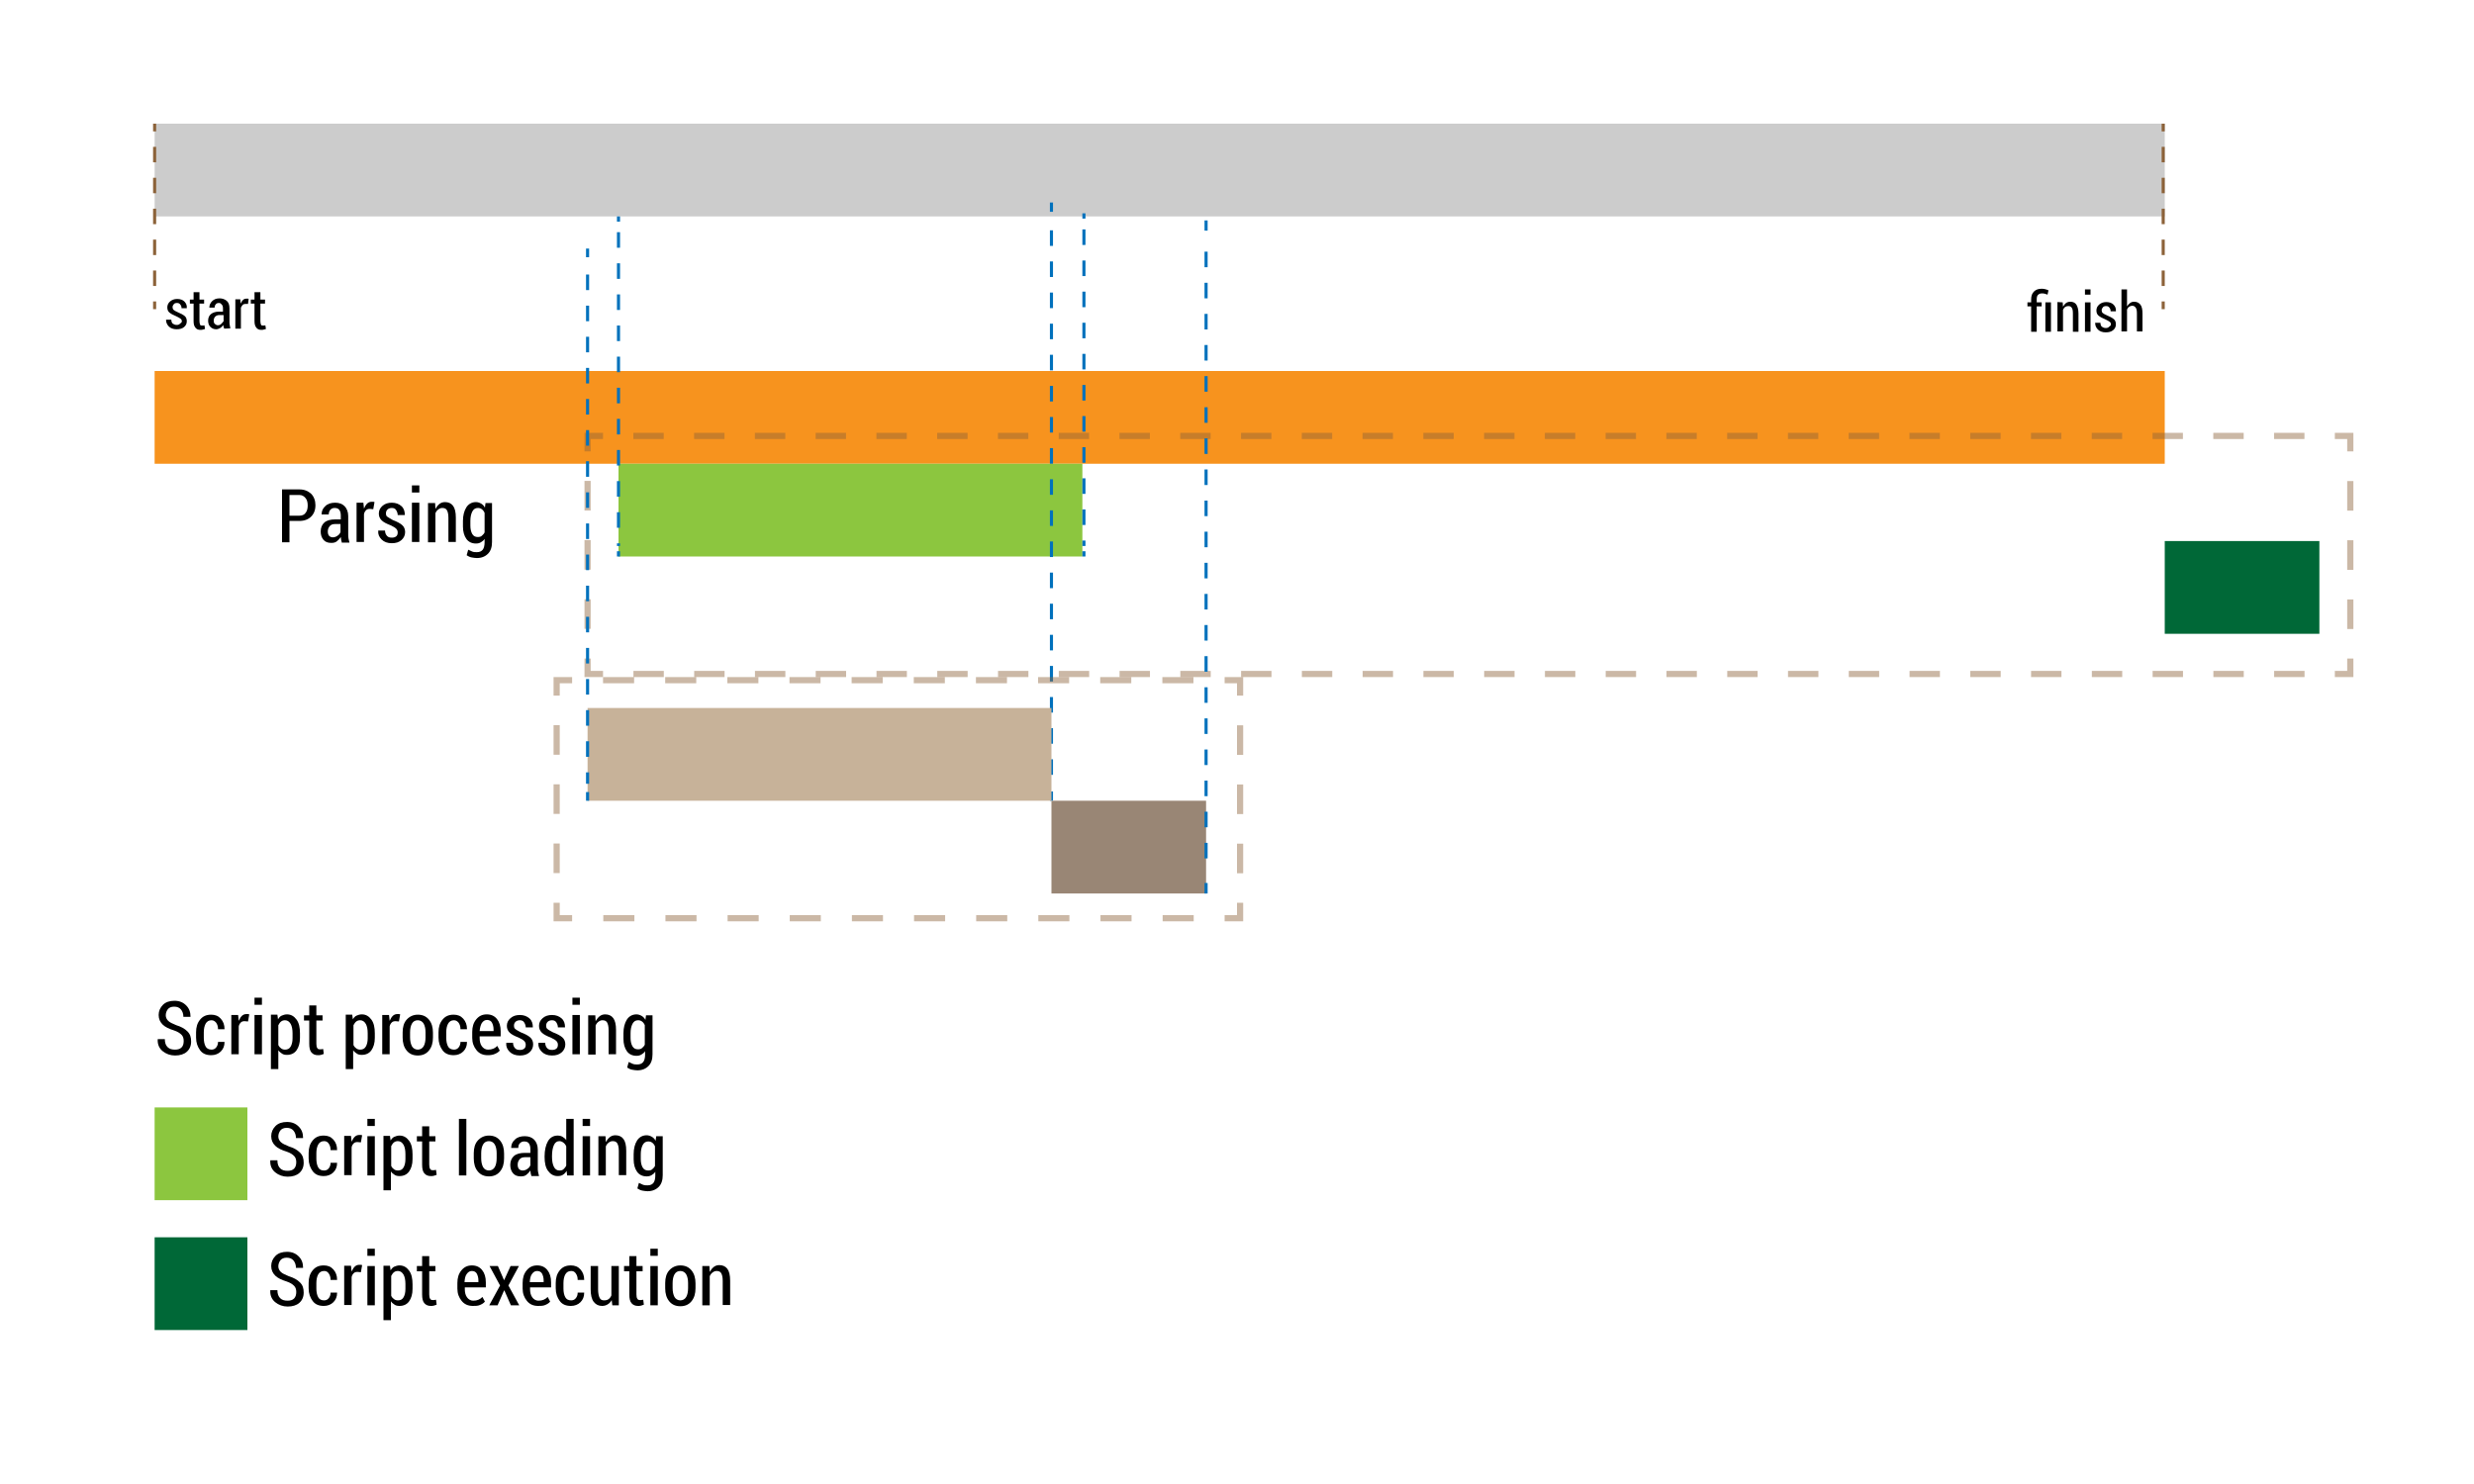 <?xml version="1.0" encoding="utf-8"?>
<!-- Generator: Adobe Illustrator 21.1.0, SVG Export Plug-In . SVG Version: 6.00 Build 0)  -->
<svg version="1.1" id="Слой_1" xmlns="http://www.w3.org/2000/svg" xmlns:xlink="http://www.w3.org/1999/xlink" x="0px" y="0px"
	 viewBox="0 0 800 480" style="enable-background:new 0 0 800 480;" xml:space="preserve">
<style type="text/css">
	.st0{fill:#F7931E;}
	.st1{opacity:0.45;}
	.st2{fill:none;stroke:#8C6239;stroke-width:2;stroke-miterlimit:10;}
	.st3{fill:none;stroke:#8C6239;stroke-width:2;stroke-miterlimit:10;stroke-dasharray:9.825,9.825;}
	.st4{fill:none;stroke:#8C6239;stroke-width:2;stroke-miterlimit:10;stroke-dasharray:9.571,9.571;}
	.st5{fill:#CCCCCC;}
	.st6{fill:#8CC63F;}
	.st7{fill:#006837;}
	.st8{fill:none;stroke:#0071BC;stroke-miterlimit:10;}
	.st9{fill:none;stroke:#0071BC;stroke-miterlimit:10;stroke-dasharray:5.032,5.032;}
	.st10{fill:none;stroke:#8C6239;stroke-miterlimit:10;}
	.st11{fill:none;stroke:#8C6239;stroke-miterlimit:10;stroke-dasharray:5,5;}
	.st12{fill:none;stroke:#8C6239;stroke-width:2;stroke-miterlimit:10;stroke-dasharray:10.048,10.048;}
	.st13{fill:#C7B299;}
	.st14{fill:#998675;}
</style>
<g>
	<rect x="50" y="120" class="st0" width="650" height="30"/>
</g>
<g class="st1">
	<g>
		<polyline class="st2" points="190,146 190,141 195,141 		"/>
		<line class="st3" x1="204.8" y1="141" x2="750.1" y2="141"/>
		<polyline class="st2" points="755,141 760,141 760,146 		"/>
		<line class="st4" x1="760" y1="155.6" x2="760" y2="208.2"/>
		<polyline class="st2" points="760,213 760,218 755,218 		"/>
		<line class="st3" x1="745.2" y1="218" x2="199.9" y2="218"/>
		<polyline class="st2" points="195,218 190,218 190,213 		"/>
		<line class="st4" x1="190" y1="203.4" x2="190" y2="150.8"/>
	</g>
</g>
<g>
	<rect x="50" y="40" class="st5" width="650" height="30"/>
</g>
<g>
	<rect x="200" y="150" class="st6" width="150" height="30"/>
</g>
<g>
	<rect x="50" y="358.2" class="st6" width="30" height="30"/>
</g>
<g>
	<rect x="700" y="175" class="st7" width="50" height="30"/>
</g>
<g>
	<g>
		<line class="st8" x1="200" y1="70" x2="200" y2="71.7"/>
		<line class="st9" x1="200" y1="75.1" x2="200" y2="176.6"/>
		<line class="st8" x1="200" y1="178.3" x2="200" y2="180"/>
	</g>
</g>
<g>
	<g>
		<line class="st8" x1="350.5" y1="69" x2="350.5" y2="70.7"/>
		<line class="st9" x1="350.5" y1="74.2" x2="350.5" y2="176.6"/>
		<line class="st8" x1="350.5" y1="178.3" x2="350.5" y2="180"/>
	</g>
</g>
<g>
	<g>
		<line class="st8" x1="340" y1="65.5" x2="340" y2="68.5"/>
		<line class="st9" x1="340" y1="74.5" x2="340" y2="253"/>
		<line class="st8" x1="340" y1="256" x2="340" y2="259"/>
	</g>
</g>
<g>
	<path d="M93.6,168.6v6.8h-2.4v-17.1h5.6c1.6,0,2.8,0.5,3.8,1.4c0.9,0.9,1.4,2.2,1.4,3.7c0,1.6-0.5,2.8-1.4,3.7s-2.2,1.4-3.8,1.4
		h-3.2V168.6z M93.6,166.8h3.2c0.9,0,1.6-0.3,2-0.9c0.5-0.6,0.7-1.4,0.7-2.4s-0.2-1.8-0.7-2.4s-1.1-1-2-1h-3.2V166.8z"/>
	<path d="M110.5,175.3c-0.1-0.3-0.2-0.6-0.2-0.8s-0.1-0.6-0.1-0.8c-0.4,0.6-0.8,1-1.3,1.4s-1.1,0.5-1.8,0.5c-1.1,0-1.9-0.3-2.5-1
		s-0.9-1.6-0.9-2.7c0-1.2,0.4-2.2,1.2-2.9s2-1,3.5-1h1.8v-1.3c0-0.8-0.2-1.4-0.5-1.8c-0.3-0.4-0.8-0.6-1.5-0.6c-0.6,0-1,0.2-1.4,0.6
		c-0.3,0.4-0.5,0.9-0.5,1.5H104v-0.1c0-1,0.4-1.9,1.2-2.6c0.8-0.8,1.9-1.1,3.2-1.1c1.3,0,2.3,0.4,3,1.1s1.2,1.8,1.2,3.2v5.9
		c0,0.5,0,1,0.1,1.4s0.2,0.9,0.3,1.3h-2.5V175.3z M107.6,173.8c0.6,0,1.1-0.2,1.5-0.5c0.5-0.3,0.8-0.7,1-1.2v-2.6h-1.8
		c-0.7,0-1.3,0.2-1.7,0.7s-0.6,1-0.6,1.7c0,0.6,0.1,1,0.4,1.4C106.7,173.6,107.1,173.8,107.6,173.8z"/>
	<path d="M120.7,164.7l-1.1-0.1c-0.5,0-0.9,0.1-1.2,0.4s-0.6,0.7-0.7,1.3v9h-2.4v-12.7h2.2l0.2,1.9c0.3-0.7,0.6-1.2,1-1.6
		s0.9-0.6,1.5-0.6c0.2,0,0.3,0,0.5,0s0.3,0.1,0.4,0.1L120.7,164.7z"/>
	<path d="M128.6,172.2c0-0.5-0.2-0.9-0.5-1.2s-0.9-0.7-1.8-1.1c-1.3-0.5-2.3-1-2.9-1.6s-0.9-1.3-0.9-2.2c0-1,0.4-1.8,1.2-2.5
		s1.8-1,3-1c1.3,0,2.3,0.4,3.1,1.1s1.1,1.7,1.1,2.8v0.1h-2.3c0-0.6-0.2-1.1-0.5-1.6s-0.8-0.7-1.4-0.7s-1.1,0.2-1.4,0.5
		s-0.5,0.7-0.5,1.2s0.1,0.9,0.4,1.1s0.9,0.6,1.8,1.1c1.3,0.5,2.3,1,3,1.6s1,1.4,1,2.3c0,1-0.4,1.9-1.2,2.6s-1.8,1-3.1,1
		c-1.4,0-2.5-0.4-3.3-1.2s-1.2-1.7-1.1-2.8v-0.1h2.2c0,0.8,0.3,1.4,0.7,1.8s0.9,0.5,1.6,0.5c0.6,0,1.1-0.2,1.4-0.5
		S128.6,172.7,128.6,172.2z"/>
	<path d="M135.6,159.3h-2.4V157h2.4V159.3z M135.6,175.3h-2.4v-12.7h2.4V175.3z"/>
	<path d="M140.7,162.7l0.1,1.9c0.4-0.7,0.8-1.2,1.3-1.6s1.1-0.6,1.8-0.6c1.1,0,2,0.4,2.6,1.2s0.9,2.1,0.9,3.8v7.9H145v-7.8
		c0-1.2-0.2-2-0.5-2.5s-0.8-0.7-1.5-0.7c-0.5,0-0.9,0.2-1.3,0.5s-0.7,0.7-0.9,1.2v9.4h-2.4v-12.7L140.7,162.7L140.7,162.7z"/>
	<path d="M149.7,168.5c0-1.8,0.4-3.3,1.1-4.4s1.8-1.7,3.1-1.7c0.6,0,1.2,0.2,1.7,0.5s0.9,0.7,1.2,1.3l0.2-1.5h2.1v12.6
		c0,1.6-0.4,2.9-1.3,3.8s-2.1,1.4-3.6,1.4c-0.5,0-1.1-0.1-1.7-0.2s-1.1-0.4-1.6-0.7l0.5-1.8c0.4,0.2,0.8,0.4,1.3,0.6s1,0.2,1.5,0.2
		c0.9,0,1.5-0.3,1.9-0.8s0.6-1.4,0.6-2.4v-1.1c-0.3,0.5-0.7,0.8-1.2,1.1s-1,0.4-1.6,0.4c-1.3,0-2.4-0.5-3.1-1.5s-1.1-2.3-1.1-4
		L149.7,168.5L149.7,168.5z M152.1,170c0,1.1,0.2,2,0.6,2.7s1,1,1.8,1c0.5,0,1-0.1,1.3-0.4s0.7-0.6,0.9-1.1v-6.3
		c-0.2-0.5-0.5-0.9-0.9-1.2s-0.8-0.4-1.3-0.4c-0.8,0-1.4,0.4-1.8,1.2s-0.6,1.8-0.6,3V170z"/>
</g>
<g>
	<path d="M59.4,336.7c0-0.8-0.2-1.5-0.7-2s-1.2-1-2.4-1.4c-1.6-0.5-2.9-1.1-3.7-1.9s-1.3-1.8-1.3-3.1c0-1.3,0.5-2.4,1.4-3.3
		s2.2-1.3,3.7-1.3c1.6,0,2.8,0.5,3.8,1.5s1.4,2.2,1.4,3.6v0.1h-2.3c0-1-0.3-1.8-0.8-2.4c-0.5-0.6-1.2-0.9-2.2-0.9
		c-0.9,0-1.6,0.3-2,0.8s-0.7,1.2-0.7,2c0,0.7,0.3,1.3,0.8,1.8s1.4,0.9,2.6,1.4c1.6,0.5,2.7,1.1,3.6,2c0.9,0.9,1.2,1.9,1.2,3.3
		c0,1.4-0.5,2.5-1.4,3.3c-0.9,0.8-2.2,1.2-3.8,1.2c-1.5,0-2.9-0.5-4-1.4s-1.7-2.2-1.6-3.8v-0.1h2.3c0,1.2,0.3,2,0.9,2.6
		c0.6,0.6,1.4,0.8,2.4,0.8c0.9,0,1.6-0.2,2.1-0.7S59.4,337.6,59.4,336.7z"/>
	<path d="M68.4,339.5c0.6,0,1.1-0.2,1.5-0.7s0.6-1.1,0.6-1.8h2.1v0.1c0,1.2-0.4,2.2-1.2,3s-1.9,1.2-3.1,1.2c-1.6,0-2.8-0.5-3.6-1.6
		c-0.8-1.1-1.3-2.4-1.3-4.1v-1.7c0-1.7,0.4-3,1.3-4.1s2-1.6,3.6-1.6c1.3,0,2.3,0.4,3.1,1.3c0.8,0.9,1.2,2,1.2,3.3v0.1h-2.1
		c0-0.9-0.2-1.5-0.6-2.1c-0.4-0.5-0.9-0.8-1.5-0.8c-0.9,0-1.5,0.4-1.9,1.1s-0.6,1.7-0.6,2.8v1.8c0,1.1,0.2,2.1,0.6,2.8
		C66.8,339.1,67.5,339.5,68.4,339.5z"/>
	<path d="M80.2,330.4l-1.1-0.1c-0.5,0-0.9,0.1-1.2,0.4s-0.6,0.7-0.7,1.3v9h-2.4v-12.7H77l0.2,1.9c0.3-0.7,0.6-1.2,1-1.6
		s0.9-0.6,1.5-0.6c0.2,0,0.3,0,0.5,0s0.3,0.1,0.4,0.1L80.2,330.4z"/>
	<path d="M84.7,325h-2.4v-2.3h2.4V325z M84.7,341h-2.4v-12.7h2.4V341z"/>
	<path d="M97,335.7c0,1.7-0.4,3-1.1,4s-1.8,1.5-3.1,1.5c-0.6,0-1.2-0.1-1.6-0.4s-0.9-0.6-1.2-1.1v6.1h-2.4v-17.6h2.1l0.2,1.5
		c0.3-0.5,0.7-1,1.2-1.2s1-0.4,1.7-0.4c1.3,0,2.3,0.6,3.1,1.7c0.8,1.1,1.1,2.6,1.1,4.4L97,335.7L97,335.7z M94.6,334.2
		c0-1.2-0.2-2.3-0.6-3c-0.4-0.7-1-1.2-1.8-1.2c-0.5,0-0.9,0.1-1.3,0.4s-0.6,0.7-0.9,1.2v6.4c0.2,0.5,0.5,0.8,0.9,1.1
		c0.4,0.3,0.8,0.4,1.3,0.4c0.8,0,1.4-0.3,1.8-1c0.4-0.7,0.6-1.6,0.6-2.7V334.2z"/>
	<path d="M102.3,325.2v3.2h2v1.7h-2v7.5c0,0.7,0.1,1.1,0.3,1.4s0.4,0.4,0.8,0.4c0.2,0,0.4,0,0.5,0s0.3-0.1,0.6-0.1l0.2,1.6
		c-0.3,0.1-0.6,0.2-0.9,0.3s-0.7,0.1-1,0.1c-0.9,0-1.6-0.3-2.1-0.9s-0.7-1.5-0.7-2.8v-7.5h-1.7v-1.7h1.7v-3.2H102.3z"/>
	<path d="M121.2,335.7c0,1.7-0.4,3-1.1,4s-1.8,1.5-3.1,1.5c-0.6,0-1.2-0.1-1.6-0.4s-0.9-0.6-1.2-1.1v6.1h-2.4v-17.6h2.1l0.2,1.5
		c0.3-0.5,0.7-1,1.2-1.2s1-0.4,1.7-0.4c1.3,0,2.3,0.6,3.1,1.7c0.8,1.1,1.1,2.6,1.1,4.4L121.2,335.7L121.2,335.7z M118.9,334.2
		c0-1.2-0.2-2.3-0.6-3c-0.4-0.7-1-1.2-1.8-1.2c-0.5,0-0.9,0.1-1.3,0.4s-0.6,0.7-0.9,1.2v6.4c0.2,0.5,0.5,0.8,0.9,1.1
		c0.4,0.3,0.8,0.4,1.3,0.4c0.8,0,1.4-0.3,1.8-1c0.4-0.7,0.6-1.6,0.6-2.7V334.2z"/>
	<path d="M129,330.4l-1.1-0.1c-0.5,0-0.9,0.1-1.2,0.4s-0.6,0.7-0.7,1.3v9h-2.4v-12.7h2.2l0.2,1.9c0.3-0.7,0.6-1.2,1-1.6
		s0.9-0.6,1.5-0.6c0.2,0,0.3,0,0.5,0s0.3,0.1,0.4,0.1L129,330.4z"/>
	<path d="M130.2,333.9c0-1.7,0.4-3.1,1.3-4.1s2.1-1.6,3.6-1.6s2.7,0.5,3.6,1.6s1.3,2.5,1.3,4.2v1.6c0,1.7-0.4,3.1-1.3,4.2
		s-2.1,1.6-3.6,1.6s-2.7-0.5-3.6-1.6s-1.3-2.5-1.3-4.2V333.9z M132.6,335.5c0,1.2,0.2,2.1,0.6,2.9c0.4,0.7,1.1,1.1,1.9,1.1
		s1.5-0.4,1.9-1.1c0.4-0.7,0.6-1.7,0.6-2.9v-1.6c0-1.1-0.2-2.1-0.6-2.8c-0.4-0.7-1.1-1.1-1.9-1.1c-0.9,0-1.5,0.4-1.9,1.1
		s-0.6,1.7-0.6,2.8V335.5z"/>
	<path d="M146.8,339.5c0.6,0,1.1-0.2,1.5-0.7s0.6-1.1,0.6-1.8h2.1v0.1c0,1.2-0.4,2.2-1.2,3s-1.9,1.2-3.1,1.2c-1.6,0-2.8-0.5-3.6-1.6
		c-0.8-1.1-1.3-2.4-1.3-4.1v-1.7c0-1.7,0.4-3,1.3-4.1s2-1.6,3.6-1.6c1.3,0,2.3,0.4,3.1,1.3c0.8,0.9,1.2,2,1.2,3.3v0.1h-2.1
		c0-0.9-0.2-1.5-0.6-2.1c-0.4-0.5-0.9-0.8-1.5-0.8c-0.9,0-1.5,0.4-1.9,1.1s-0.6,1.7-0.6,2.8v1.8c0,1.1,0.2,2.1,0.6,2.8
		C145.2,339.1,145.9,339.5,146.8,339.5z"/>
	<path d="M157.7,341.3c-1.5,0-2.7-0.5-3.6-1.6c-0.9-1.1-1.4-2.4-1.4-4v-1.9c0-1.7,0.4-3,1.3-4.1c0.9-1.1,2-1.6,3.4-1.6
		s2.5,0.5,3.3,1.5s1.2,2.3,1.2,4v1.6h-6.8v0.5c0,1.1,0.2,2,0.7,2.7s1.2,1.1,2,1.1c0.7,0,1.2-0.1,1.7-0.3c0.5-0.2,0.9-0.5,1.3-0.9
		l0.8,1.5c-0.4,0.5-0.9,0.8-1.6,1.1C159.3,341.2,158.6,341.3,157.7,341.3z M157.5,329.9c-0.7,0-1.2,0.3-1.7,1
		c-0.4,0.7-0.6,1.5-0.7,2.6h4.5V333c0-0.9-0.2-1.6-0.5-2.2C158.8,330.2,158.2,329.9,157.5,329.9z"/>
	<path d="M170,337.9c0-0.5-0.2-0.9-0.5-1.2c-0.3-0.3-0.9-0.7-1.8-1.1c-1.3-0.5-2.3-1-2.9-1.6c-0.6-0.6-0.9-1.3-0.9-2.2
		c0-1,0.4-1.8,1.2-2.5s1.8-1,3-1c1.3,0,2.3,0.4,3.1,1.1s1.1,1.7,1.1,2.8v0.1H170c0-0.6-0.2-1.1-0.5-1.6s-0.8-0.7-1.4-0.7
		s-1.1,0.2-1.4,0.5s-0.5,0.7-0.5,1.2s0.1,0.9,0.4,1.1c0.3,0.3,0.9,0.6,1.8,1.1c1.3,0.5,2.3,1,3,1.6c0.7,0.6,1,1.4,1,2.3
		c0,1-0.4,1.9-1.2,2.6s-1.8,1-3.1,1c-1.4,0-2.5-0.4-3.3-1.2c-0.8-0.8-1.2-1.7-1.1-2.8v-0.1h2.2c0,0.8,0.3,1.4,0.7,1.8
		c0.4,0.4,0.9,0.5,1.6,0.5c0.6,0,1.1-0.2,1.4-0.5C169.9,338.8,170,338.4,170,337.9z"/>
	<path d="M180.4,337.9c0-0.5-0.2-0.9-0.5-1.2c-0.3-0.3-0.9-0.7-1.8-1.1c-1.3-0.5-2.3-1-2.9-1.6c-0.6-0.6-0.9-1.3-0.9-2.2
		c0-1,0.4-1.8,1.2-2.5s1.8-1,3-1c1.3,0,2.3,0.4,3.1,1.1s1.1,1.7,1.1,2.8v0.1h-2.3c0-0.6-0.2-1.1-0.5-1.6s-0.8-0.7-1.4-0.7
		s-1.1,0.2-1.4,0.5s-0.5,0.7-0.5,1.2s0.1,0.9,0.4,1.1c0.3,0.3,0.9,0.6,1.8,1.1c1.3,0.5,2.3,1,3,1.6c0.7,0.6,1,1.4,1,2.3
		c0,1-0.4,1.9-1.2,2.6s-1.8,1-3.1,1c-1.4,0-2.5-0.4-3.3-1.2c-0.8-0.8-1.2-1.7-1.1-2.8v-0.1h2.2c0,0.8,0.3,1.4,0.7,1.8
		c0.4,0.4,0.9,0.5,1.6,0.5c0.6,0,1.1-0.2,1.4-0.5C180.3,338.8,180.4,338.4,180.4,337.9z"/>
	<path d="M187.5,325h-2.4v-2.3h2.4V325z M187.5,341h-2.4v-12.7h2.4V341z"/>
	<path d="M192.5,328.4l0.1,1.9c0.4-0.7,0.8-1.2,1.3-1.6s1.1-0.6,1.8-0.6c1.1,0,2,0.4,2.6,1.2c0.6,0.8,0.9,2.1,0.9,3.8v7.9h-2.4v-7.8
		c0-1.2-0.2-2-0.5-2.5s-0.8-0.7-1.5-0.7c-0.5,0-0.9,0.2-1.3,0.5s-0.7,0.7-0.9,1.2v9.4h-2.4v-12.7L192.5,328.4L192.5,328.4z"/>
	<path d="M201.6,334.2c0-1.8,0.4-3.3,1.1-4.4c0.7-1.1,1.8-1.7,3.1-1.7c0.6,0,1.2,0.2,1.7,0.5s0.9,0.7,1.2,1.3l0.2-1.5h2.1V341
		c0,1.6-0.4,2.9-1.3,3.8s-2.1,1.4-3.6,1.4c-0.5,0-1.1-0.1-1.7-0.2c-0.6-0.1-1.1-0.4-1.6-0.7l0.5-1.8c0.4,0.2,0.8,0.4,1.3,0.6
		s1,0.2,1.5,0.2c0.9,0,1.5-0.3,1.9-0.8s0.6-1.4,0.6-2.4V340c-0.3,0.5-0.7,0.8-1.2,1.1c-0.5,0.3-1,0.4-1.6,0.4
		c-1.3,0-2.4-0.5-3.1-1.5s-1.1-2.3-1.1-4V334.2z M203.9,335.7c0,1.1,0.2,2,0.6,2.7s1,1,1.8,1c0.5,0,1-0.1,1.3-0.4s0.7-0.6,0.9-1.1
		v-6.3c-0.2-0.5-0.5-0.9-0.9-1.2s-0.8-0.4-1.3-0.4c-0.8,0-1.4,0.4-1.8,1.2c-0.4,0.8-0.6,1.8-0.6,3V335.7z"/>
</g>
<g>
	<path d="M95.8,375.9c0-0.8-0.2-1.5-0.7-2s-1.2-1-2.4-1.4c-1.6-0.5-2.9-1.1-3.7-1.9s-1.3-1.8-1.3-3.1c0-1.3,0.5-2.4,1.4-3.3
		s2.2-1.3,3.7-1.3c1.6,0,2.8,0.5,3.8,1.5s1.4,2.2,1.4,3.6v0.1h-2.3c0-1-0.3-1.8-0.8-2.4s-1.2-0.9-2.2-0.9c-0.9,0-1.6,0.3-2,0.8
		s-0.7,1.2-0.7,2c0,0.7,0.3,1.3,0.8,1.8s1.4,0.9,2.6,1.4c1.6,0.5,2.7,1.1,3.6,2s1.2,1.9,1.2,3.3s-0.5,2.5-1.4,3.3s-2.2,1.2-3.8,1.2
		c-1.5,0-2.9-0.5-4-1.4s-1.7-2.2-1.6-3.8v-0.1h2.3c0,1.2,0.3,2,0.9,2.6s1.4,0.8,2.4,0.8c0.9,0,1.6-0.2,2.1-0.7
		S95.8,376.7,95.8,375.9z"/>
	<path d="M104.8,378.6c0.6,0,1.1-0.2,1.5-0.7s0.6-1.1,0.6-1.8h2.1v0.1c0,1.2-0.4,2.2-1.2,3s-1.9,1.2-3.1,1.2c-1.6,0-2.8-0.5-3.6-1.6
		s-1.3-2.4-1.3-4.1V373c0-1.7,0.4-3,1.3-4.1s2-1.6,3.6-1.6c1.3,0,2.3,0.4,3.1,1.3s1.2,2,1.2,3.3v0.1h-2.1c0-0.9-0.2-1.5-0.6-2.1
		s-0.9-0.8-1.5-0.8c-0.9,0-1.5,0.4-1.9,1.1s-0.6,1.7-0.6,2.8v1.8c0,1.1,0.2,2.1,0.6,2.8C103.3,378.3,103.9,378.6,104.8,378.6z"/>
	<path d="M116.7,369.5l-1.1-0.1c-0.5,0-0.9,0.1-1.2,0.4s-0.6,0.7-0.7,1.3v9h-2.4v-12.7h2.2l0.2,1.9c0.3-0.7,0.6-1.2,1-1.6
		s0.9-0.6,1.5-0.6c0.2,0,0.3,0,0.5,0s0.3,0.1,0.4,0.1L116.7,369.5z"/>
	<path d="M121.2,364.2h-2.4v-2.3h2.4V364.2z M121.2,380.2h-2.4v-12.7h2.4V380.2z"/>
	<path d="M133.4,374.9c0,1.7-0.4,3-1.1,4s-1.8,1.5-3.1,1.5c-0.6,0-1.2-0.1-1.6-0.4s-0.9-0.6-1.2-1.1v6.1H124v-17.6h2.1l0.2,1.5
		c0.3-0.5,0.7-1,1.2-1.2s1-0.4,1.7-0.4c1.3,0,2.3,0.6,3.1,1.7s1.1,2.6,1.1,4.4V374.9z M131.1,373.3c0-1.2-0.2-2.3-0.6-3
		s-1-1.2-1.8-1.2c-0.5,0-0.9,0.1-1.3,0.4s-0.6,0.7-0.9,1.2v6.4c0.2,0.5,0.5,0.8,0.9,1.1s0.8,0.4,1.3,0.4c0.8,0,1.4-0.3,1.8-1
		s0.6-1.6,0.6-2.7V373.3z"/>
	<path d="M138.8,364.3v3.2h2v1.7h-2v7.5c0,0.7,0.1,1.1,0.3,1.4s0.4,0.4,0.8,0.4c0.2,0,0.4,0,0.5,0s0.3-0.1,0.6-0.1l0.2,1.6
		c-0.3,0.1-0.6,0.2-0.9,0.3s-0.7,0.1-1,0.1c-0.9,0-1.6-0.3-2.1-0.9s-0.7-1.5-0.7-2.8v-7.5h-1.7v-1.7h1.7v-3.2H138.8z"/>
	<path d="M150.8,380.2h-2.4v-18.3h2.4V380.2z"/>
	<path d="M153.2,373c0-1.7,0.4-3.1,1.3-4.1s2.1-1.6,3.6-1.6s2.7,0.5,3.6,1.6s1.3,2.5,1.3,4.2v1.6c0,1.7-0.4,3.1-1.3,4.2
		s-2.1,1.6-3.6,1.6s-2.7-0.5-3.6-1.6s-1.3-2.5-1.3-4.2V373z M155.6,374.6c0,1.2,0.2,2.1,0.6,2.9c0.4,0.7,1.1,1.1,1.9,1.1
		c0.8,0,1.5-0.4,1.9-1.1s0.6-1.7,0.6-2.9V373c0-1.1-0.2-2.1-0.6-2.8s-1.1-1.1-1.9-1.1c-0.9,0-1.5,0.4-1.9,1.1s-0.6,1.7-0.6,2.8
		V374.6z"/>
	<path d="M171.8,380.2c-0.1-0.3-0.2-0.6-0.2-0.8s-0.1-0.6-0.1-0.8c-0.4,0.6-0.8,1-1.3,1.4s-1.1,0.5-1.8,0.5c-1.1,0-1.9-0.3-2.5-1
		s-0.9-1.6-0.9-2.7c0-1.2,0.4-2.2,1.2-2.9s2-1,3.5-1h1.8v-1.3c0-0.8-0.2-1.4-0.5-1.8s-0.8-0.6-1.5-0.6c-0.6,0-1,0.2-1.4,0.6
		s-0.5,0.9-0.5,1.5h-2.3v-0.1c0-1,0.4-1.9,1.2-2.6c0.8-0.8,1.9-1.1,3.2-1.1s2.3,0.4,3,1.1s1.2,1.8,1.2,3.2v5.9c0,0.5,0,1,0.1,1.4
		s0.2,0.9,0.3,1.3h-2.5V380.2z M169,378.6c0.6,0,1.1-0.2,1.5-0.5c0.5-0.3,0.8-0.7,1-1.2v-2.6h-1.8c-0.7,0-1.3,0.2-1.7,0.7
		s-0.6,1-0.6,1.7c0,0.6,0.1,1,0.4,1.4C168.1,378.4,168.5,378.6,169,378.6z"/>
	<path d="M176.1,374c0-2,0.4-3.7,1.1-4.9s1.8-1.8,3.1-1.8c0.6,0,1.1,0.1,1.6,0.4s0.9,0.6,1.2,1.1v-6.9h2.4v18.3h-2.1l-0.2-1.5
		c-0.3,0.6-0.7,1-1.2,1.3s-1,0.4-1.7,0.4c-1.3,0-2.3-0.6-3.1-1.7s-1.1-2.6-1.1-4.5V374z M178.5,374.2c0,1.3,0.2,2.4,0.6,3.2
		s1,1.2,1.8,1.2c0.5,0,1-0.1,1.3-0.4s0.7-0.7,0.9-1.2v-6.2c-0.2-0.5-0.5-0.9-0.9-1.2s-0.8-0.5-1.3-0.5c-0.8,0-1.4,0.4-1.8,1.3
		s-0.6,2.1-0.6,3.5V374.2z"/>
	<path d="M190.8,364.2h-2.4v-2.3h2.4V364.2z M190.8,380.2h-2.4v-12.7h2.4V380.2z"/>
	<path d="M195.8,367.5l0.1,1.9c0.4-0.7,0.8-1.2,1.3-1.6s1.1-0.6,1.8-0.6c1.1,0,2,0.4,2.6,1.2s0.9,2.1,0.9,3.8v7.9h-2.4v-7.8
		c0-1.2-0.2-2-0.5-2.5s-0.8-0.7-1.5-0.7c-0.5,0-0.9,0.2-1.3,0.5s-0.7,0.7-0.9,1.2v9.4h-2.4v-12.7L195.8,367.5L195.8,367.5z"/>
	<path d="M204.9,373.3c0-1.8,0.4-3.3,1.1-4.4s1.8-1.7,3.1-1.7c0.6,0,1.2,0.2,1.7,0.5s0.9,0.7,1.2,1.3l0.2-1.5h2.1v12.6
		c0,1.6-0.4,2.9-1.3,3.8s-2.1,1.4-3.6,1.4c-0.5,0-1.1-0.1-1.7-0.2s-1.1-0.4-1.6-0.7l0.5-1.8c0.4,0.2,0.8,0.4,1.3,0.6s1,0.2,1.5,0.2
		c0.9,0,1.5-0.3,1.9-0.8s0.6-1.4,0.6-2.4V379c-0.3,0.5-0.7,0.8-1.2,1.1s-1,0.4-1.6,0.4c-1.3,0-2.4-0.5-3.1-1.5s-1.1-2.3-1.1-4
		L204.9,373.3L204.9,373.3z M207.2,374.9c0,1.1,0.2,2,0.6,2.7s1,1,1.8,1c0.5,0,1-0.1,1.3-0.4s0.7-0.6,0.9-1.1v-6.3
		c-0.2-0.5-0.5-0.9-0.9-1.2s-0.8-0.4-1.3-0.4c-0.8,0-1.4,0.4-1.8,1.2s-0.6,1.8-0.6,3V374.9z"/>
</g>
<g>
	<rect x="50" y="400.2" class="st7" width="30" height="30"/>
</g>
<g>
	<path d="M95.8,417.9c0-0.8-0.2-1.5-0.7-2s-1.2-1-2.4-1.4c-1.6-0.5-2.9-1.1-3.7-1.9s-1.3-1.8-1.3-3.1c0-1.3,0.5-2.4,1.4-3.3
		s2.2-1.3,3.7-1.3c1.6,0,2.8,0.5,3.8,1.5s1.4,2.2,1.4,3.6v0.1h-2.3c0-1-0.3-1.8-0.8-2.4s-1.2-0.9-2.2-0.9c-0.9,0-1.6,0.3-2,0.8
		s-0.7,1.2-0.7,2c0,0.7,0.3,1.3,0.8,1.8s1.4,0.9,2.6,1.4c1.6,0.5,2.7,1.1,3.6,2s1.2,1.9,1.2,3.3s-0.5,2.5-1.4,3.3s-2.2,1.2-3.8,1.2
		c-1.5,0-2.9-0.5-4-1.4s-1.7-2.2-1.6-3.8v-0.1h2.3c0,1.2,0.3,2,0.9,2.6s1.4,0.8,2.4,0.8c0.9,0,1.6-0.2,2.1-0.7
		S95.8,418.7,95.8,417.9z"/>
	<path d="M104.8,420.6c0.6,0,1.1-0.2,1.5-0.7s0.6-1.1,0.6-1.8h2.1v0.1c0,1.2-0.4,2.2-1.2,3s-1.9,1.2-3.1,1.2c-1.6,0-2.8-0.5-3.6-1.6
		s-1.3-2.4-1.3-4.1V415c0-1.7,0.4-3,1.3-4.1s2-1.6,3.6-1.6c1.3,0,2.3,0.4,3.1,1.3s1.2,2,1.2,3.3v0.1h-2.1c0-0.9-0.2-1.5-0.6-2.1
		s-0.9-0.8-1.5-0.8c-0.9,0-1.5,0.4-1.9,1.1s-0.6,1.7-0.6,2.8v1.8c0,1.1,0.2,2.1,0.6,2.8C103.3,420.3,103.9,420.6,104.8,420.6z"/>
	<path d="M116.7,411.5l-1.1-0.1c-0.5,0-0.9,0.1-1.2,0.4s-0.6,0.7-0.7,1.3v9h-2.4v-12.7h2.2l0.2,1.9c0.3-0.7,0.6-1.2,1-1.6
		s0.9-0.6,1.5-0.6c0.2,0,0.3,0,0.5,0s0.3,0.1,0.4,0.1L116.7,411.5z"/>
	<path d="M121.2,406.2h-2.4v-2.3h2.4V406.2z M121.2,422.2h-2.4v-12.7h2.4V422.2z"/>
	<path d="M133.4,416.9c0,1.7-0.4,3-1.1,4s-1.8,1.5-3.1,1.5c-0.6,0-1.2-0.1-1.6-0.4s-0.9-0.6-1.2-1.1v6.1H124v-17.6h2.1l0.2,1.5
		c0.3-0.5,0.7-1,1.2-1.2s1-0.4,1.7-0.4c1.3,0,2.3,0.6,3.1,1.7s1.1,2.6,1.1,4.4V416.9z M131.1,415.3c0-1.2-0.2-2.3-0.6-3
		s-1-1.2-1.8-1.2c-0.5,0-0.9,0.1-1.3,0.4s-0.6,0.7-0.9,1.2v6.4c0.2,0.5,0.5,0.8,0.9,1.1s0.8,0.4,1.3,0.4c0.8,0,1.4-0.3,1.8-1
		s0.6-1.6,0.6-2.7V415.3z"/>
	<path d="M138.8,406.3v3.2h2v1.7h-2v7.5c0,0.7,0.1,1.1,0.3,1.4s0.4,0.4,0.8,0.4c0.2,0,0.4,0,0.5,0s0.3-0.1,0.6-0.1l0.2,1.6
		c-0.3,0.1-0.6,0.2-0.9,0.3s-0.7,0.1-1,0.1c-0.9,0-1.6-0.3-2.1-0.9s-0.7-1.5-0.7-2.8v-7.5h-1.7v-1.7h1.7v-3.2H138.8z"/>
	<path d="M152.9,422.4c-1.5,0-2.7-0.5-3.6-1.6s-1.4-2.4-1.4-4V415c0-1.7,0.4-3,1.3-4.1s2-1.6,3.4-1.6s2.5,0.5,3.3,1.5s1.2,2.3,1.2,4
		v1.6h-6.8v0.5c0,1.1,0.2,2,0.7,2.7s1.2,1.1,2,1.1c0.7,0,1.2-0.1,1.7-0.3s0.9-0.5,1.3-0.9l0.8,1.5c-0.4,0.5-0.9,0.8-1.6,1.1
		S153.8,422.4,152.9,422.4z M152.6,411.1c-0.7,0-1.2,0.3-1.7,1s-0.6,1.5-0.7,2.6h4.5v-0.5c0-0.9-0.2-1.6-0.5-2.2
		S153.3,411.1,152.6,411.1z"/>
	<path d="M163,414.1L163,414.1l2.1-4.6h2.7l-3.4,6.3l3.5,6.4h-2.7l-2.1-4.8H163l-2.1,4.8h-2.7l3.5-6.4l-3.4-6.3h2.7L163,414.1z"/>
	<path d="M174,422.4c-1.5,0-2.7-0.5-3.6-1.6s-1.4-2.4-1.4-4V415c0-1.7,0.4-3,1.3-4.1s2-1.6,3.4-1.6s2.5,0.5,3.3,1.5s1.2,2.3,1.2,4
		v1.6h-6.8v0.5c0,1.1,0.2,2,0.7,2.7s1.2,1.1,2,1.1c0.7,0,1.2-0.1,1.7-0.3s0.9-0.5,1.3-0.9l0.8,1.5c-0.4,0.5-0.9,0.8-1.6,1.1
		S174.9,422.4,174,422.4z M173.7,411.1c-0.7,0-1.2,0.3-1.7,1s-0.6,1.5-0.7,2.6h4.5v-0.5c0-0.9-0.2-1.6-0.5-2.2
		S174.4,411.1,173.7,411.1z"/>
	<path d="M184.7,420.6c0.6,0,1.1-0.2,1.5-0.7s0.6-1.1,0.6-1.8h2.1v0.1c0,1.2-0.4,2.2-1.2,3s-1.9,1.2-3.1,1.2c-1.6,0-2.8-0.5-3.6-1.6
		s-1.3-2.4-1.3-4.1V415c0-1.7,0.4-3,1.3-4.1s2-1.6,3.6-1.6c1.3,0,2.3,0.4,3.1,1.3s1.2,2,1.2,3.3v0.1h-2.1c0-0.9-0.2-1.5-0.6-2.1
		s-0.9-0.8-1.5-0.8c-0.9,0-1.5,0.4-1.9,1.1s-0.6,1.7-0.6,2.8v1.8c0,1.1,0.2,2.1,0.6,2.8C183.2,420.3,183.8,420.6,184.7,420.6z"/>
	<path d="M197.8,420.5c-0.3,0.6-0.8,1.1-1.3,1.4s-1.1,0.5-1.8,0.5c-1.1,0-2-0.4-2.7-1.3s-1-2.3-1-4.1v-7.5h2.4v7.5
		c0,1.3,0.2,2.2,0.5,2.8s0.8,0.8,1.4,0.8c0.6,0,1.1-0.1,1.5-0.4s0.7-0.7,0.9-1.2v-9.5h2.4v12.7H198L197.8,420.5z"/>
	<path d="M205.8,406.3v3.2h2v1.7h-2v7.5c0,0.7,0.1,1.1,0.3,1.4s0.4,0.4,0.8,0.4c0.2,0,0.4,0,0.5,0s0.3-0.1,0.6-0.1l0.2,1.6
		c-0.3,0.1-0.6,0.2-0.9,0.3s-0.7,0.1-1,0.1c-0.9,0-1.6-0.3-2.1-0.9s-0.7-1.5-0.7-2.8v-7.5h-1.7v-1.7h1.7v-3.2H205.8z"/>
	<path d="M212.7,406.2h-2.4v-2.3h2.4V406.2z M212.7,422.2h-2.4v-12.7h2.4V422.2z"/>
	<path d="M215.1,415c0-1.7,0.4-3.1,1.3-4.1s2.1-1.6,3.6-1.6s2.7,0.5,3.6,1.6s1.3,2.5,1.3,4.2v1.6c0,1.7-0.4,3.1-1.3,4.2
		s-2.1,1.6-3.6,1.6s-2.7-0.5-3.6-1.6s-1.3-2.5-1.3-4.2V415z M217.5,416.6c0,1.2,0.2,2.1,0.6,2.9c0.4,0.7,1.1,1.1,1.9,1.1
		c0.8,0,1.5-0.4,1.9-1.1s0.6-1.7,0.6-2.9V415c0-1.1-0.2-2.1-0.6-2.8s-1.1-1.1-1.9-1.1c-0.9,0-1.5,0.4-1.9,1.1s-0.6,1.7-0.6,2.8
		V416.6z"/>
	<path d="M229.4,409.5l0.1,1.9c0.4-0.7,0.8-1.2,1.3-1.6s1.1-0.6,1.8-0.6c1.1,0,2,0.4,2.6,1.2s0.9,2.1,0.9,3.8v7.9h-2.4v-7.8
		c0-1.2-0.2-2-0.5-2.5s-0.8-0.7-1.5-0.7c-0.5,0-0.9,0.2-1.3,0.5s-0.7,0.7-0.9,1.2v9.4h-2.4v-12.7L229.4,409.5L229.4,409.5z"/>
</g>
<g>
	<g>
		<line class="st10" x1="50" y1="40" x2="50" y2="42.5"/>
		<line class="st11" x1="50" y1="47.5" x2="50" y2="95"/>
		<line class="st10" x1="50" y1="97.5" x2="50" y2="100"/>
	</g>
</g>
<g>
	<g>
		<line class="st10" x1="699.5" y1="40" x2="699.5" y2="42.5"/>
		<line class="st11" x1="699.5" y1="47.5" x2="699.5" y2="95"/>
		<line class="st10" x1="699.5" y1="97.5" x2="699.5" y2="100"/>
	</g>
</g>
<g>
	<path d="M58.8,104c0-0.4-0.1-0.7-0.4-0.9s-0.7-0.5-1.4-0.8c-1-0.4-1.7-0.8-2.2-1.2s-0.7-1-0.7-1.7s0.3-1.4,0.9-1.9s1.3-0.8,2.3-0.8
		s1.8,0.3,2.3,0.8s0.9,1.2,0.8,2.1v0.1h-1.7c0-0.5-0.1-0.8-0.4-1.2S57.7,98,57.2,98c-0.4,0-0.8,0.1-1,0.4s-0.4,0.5-0.4,0.9
		s0.1,0.7,0.3,0.9s0.7,0.5,1.4,0.8c1,0.4,1.7,0.8,2.2,1.2s0.7,1,0.7,1.7c0,0.8-0.3,1.4-0.9,1.9s-1.4,0.7-2.4,0.7s-1.9-0.3-2.5-0.9
		s-0.9-1.3-0.9-2.1v-0.1h1.7c0,0.6,0.2,1.1,0.5,1.3s0.7,0.4,1.2,0.4s0.8-0.1,1.1-0.4S58.8,104.3,58.8,104z"/>
	<path d="M64.5,94.5v2.4H66v1.3h-1.5v5.7c0,0.5,0.1,0.8,0.2,1.1s0.3,0.3,0.6,0.3c0.1,0,0.3,0,0.4,0s0.3,0,0.4-0.1l0.2,1.2
		c-0.2,0.1-0.4,0.1-0.7,0.2s-0.5,0.1-0.8,0.1c-0.7,0-1.2-0.2-1.6-0.7s-0.6-1.1-0.6-2.1v-5.7h-1.2v-1.3h1.2v-2.4H64.5z"/>
	<path d="M72.5,106.3c-0.1-0.2-0.1-0.4-0.2-0.6s-0.1-0.4-0.1-0.6c-0.3,0.4-0.6,0.8-1,1s-0.8,0.4-1.3,0.4c-0.8,0-1.4-0.3-1.9-0.8
		s-0.7-1.2-0.7-2c0-0.9,0.3-1.6,0.9-2.1s1.5-0.8,2.6-0.8h1.3v-1c0-0.6-0.1-1-0.4-1.3S71.3,98,70.8,98c-0.4,0-0.8,0.1-1,0.4
		c-0.3,0.3-0.4,0.7-0.4,1.1h-1.7v-0.1c0-0.7,0.3-1.4,0.9-2s1.4-0.9,2.4-0.9c0.9,0,1.7,0.3,2.3,0.8s0.9,1.3,0.9,2.4v4.4
		c0,0.4,0,0.7,0.1,1.1s0.1,0.7,0.2,1L72.5,106.3L72.5,106.3z M70.4,105.2c0.4,0,0.8-0.1,1.1-0.4s0.6-0.6,0.8-0.9v-2h-1.4
		c-0.5,0-1,0.2-1.3,0.5s-0.5,0.8-0.5,1.3c0,0.4,0.1,0.8,0.3,1S70,105.2,70.4,105.2z"/>
	<path d="M80.2,98.3h-0.8c-0.4,0-0.7,0.1-0.9,0.3s-0.4,0.5-0.6,0.9v6.8h-1.8v-9.5h1.6l0.1,1.4c0.2-0.5,0.5-0.9,0.8-1.2
		s0.7-0.4,1.1-0.4c0.1,0,0.2,0,0.4,0s0.2,0,0.3,0.1L80.2,98.3z"/>
	<path d="M84.2,94.5v2.4h1.5v1.3h-1.5v5.7c0,0.5,0.1,0.8,0.2,1.1s0.3,0.3,0.6,0.3c0.1,0,0.3,0,0.4,0s0.3,0,0.4-0.1l0.2,1.2
		c-0.2,0.1-0.4,0.1-0.7,0.2s-0.5,0.1-0.8,0.1c-0.7,0-1.2-0.2-1.6-0.7s-0.6-1.1-0.6-2.1v-5.7h-1.2v-1.3h1.2v-2.4H84.2z"/>
</g>
<g>
	<path d="M656.8,107.3v-8.2h-1.2v-1.3h1.2v-1c0-1.1,0.3-1.9,0.9-2.5s1.4-0.9,2.4-0.9c0.4,0,0.7,0,1.1,0.1s0.8,0.2,1.2,0.4l-0.3,1.4
		c-0.3-0.1-0.6-0.2-0.9-0.3s-0.6-0.1-1-0.1c-0.5,0-0.9,0.2-1.2,0.5s-0.4,0.8-0.4,1.4v1h1.6v1.3h-1.6v8.2H656.8z M663.2,107.3h-1.8
		v-9.5h1.8V107.3z"/>
	<path d="M667,97.8l0.1,1.4c0.3-0.5,0.6-0.9,1-1.2s0.9-0.4,1.4-0.4c0.8,0,1.5,0.3,1.9,0.9s0.7,1.6,0.7,2.9v5.9h-1.8v-5.9
		c0-0.9-0.1-1.5-0.4-1.9s-0.6-0.5-1.1-0.5c-0.4,0-0.7,0.1-1,0.3s-0.5,0.5-0.7,0.9v7h-1.8v-9.5L667,97.8L667,97.8z"/>
	<path d="M676,95.3h-1.8v-1.7h1.8V95.3z M676,107.3h-1.8v-9.5h1.8V107.3z"/>
	<path d="M682.6,105c0-0.4-0.1-0.7-0.4-0.9s-0.7-0.5-1.4-0.8c-1-0.4-1.7-0.8-2.2-1.2s-0.7-1-0.7-1.7s0.3-1.4,0.9-1.9
		s1.3-0.8,2.3-0.8s1.8,0.3,2.3,0.8s0.9,1.2,0.8,2.1v0.1h-1.7c0-0.5-0.1-0.8-0.4-1.2S681.5,99,681,99c-0.4,0-0.8,0.1-1,0.4
		s-0.4,0.5-0.4,0.9s0.1,0.7,0.3,0.9s0.7,0.5,1.4,0.8c1,0.4,1.7,0.8,2.2,1.2s0.7,1,0.7,1.7c0,0.8-0.3,1.4-0.9,1.9s-1.4,0.7-2.4,0.7
		s-1.9-0.3-2.5-0.9s-0.9-1.3-0.9-2.1v-0.1h1.7c0,0.6,0.2,1.1,0.5,1.3s0.7,0.4,1.2,0.4s0.8-0.1,1.1-0.4S682.6,105.3,682.6,105z"/>
	<path d="M687.8,99.1c0.3-0.5,0.6-0.8,1-1.1s0.8-0.4,1.3-0.4c0.9,0,1.5,0.3,2,0.9s0.7,1.6,0.7,2.9v5.8H691v-5.8
		c0-0.9-0.1-1.5-0.4-1.9s-0.6-0.6-1.1-0.6c-0.4,0-0.7,0.1-1,0.3s-0.5,0.5-0.7,0.9v7.1H686V93.6h1.8V99.1z"/>
</g>
<g class="st1">
	<g>
		<polyline class="st2" points="180,225 180,220 185,220 		"/>
		<line class="st12" x1="195" y1="220" x2="391" y2="220"/>
		<polyline class="st2" points="396,220 401,220 401,225 		"/>
		<line class="st4" x1="401" y1="234.6" x2="401" y2="287.2"/>
		<polyline class="st2" points="401,292 401,297 396,297 		"/>
		<line class="st12" x1="386" y1="297" x2="190" y2="297"/>
		<polyline class="st2" points="185,297 180,297 180,292 		"/>
		<line class="st4" x1="180" y1="282.4" x2="180" y2="229.8"/>
	</g>
</g>
<g>
	<rect x="190" y="229" class="st13" width="150" height="30"/>
</g>
<g>
	<rect x="340" y="259" class="st14" width="50" height="30"/>
</g>
<g>
	<g>
		<line class="st8" x1="390" y1="71.3" x2="390" y2="74.6"/>
		<line class="st9" x1="390" y1="81.4" x2="390" y2="282.2"/>
		<line class="st8" x1="390" y1="285.6" x2="390" y2="289"/>
	</g>
</g>
<g>
	<g>
		<line class="st8" x1="190" y1="80.4" x2="190" y2="83.2"/>
		<line class="st9" x1="190" y1="88.8" x2="190" y2="253.5"/>
		<line class="st8" x1="190" y1="256.2" x2="190" y2="259"/>
	</g>
</g>
</svg>
